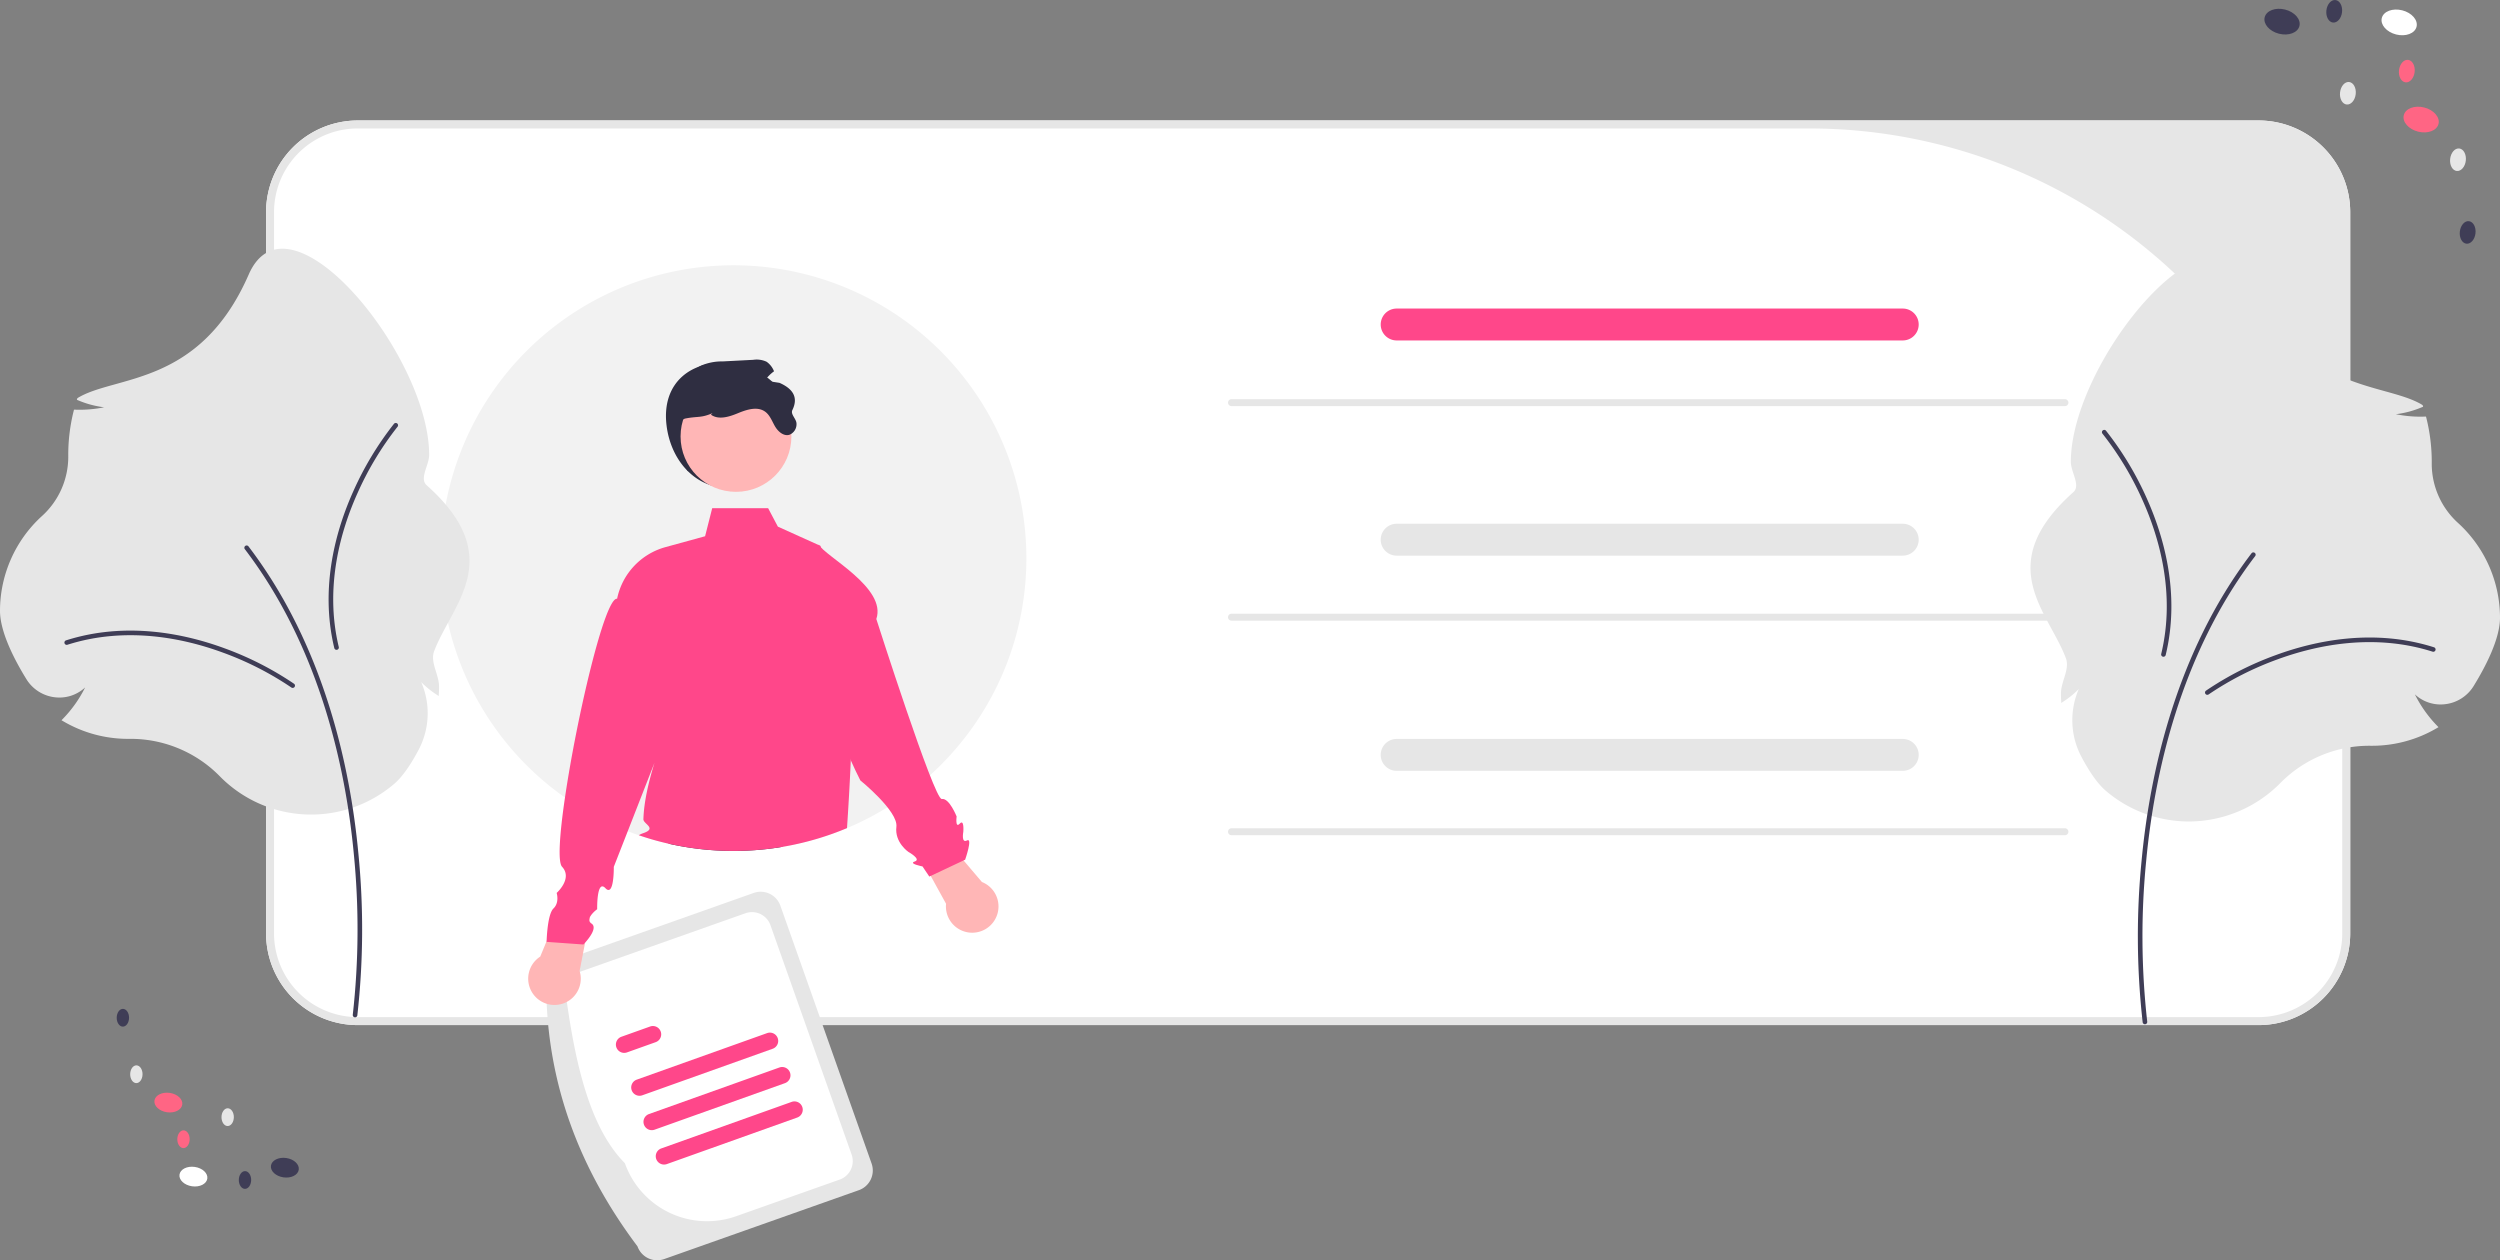 <svg xmlns="http://www.w3.org/2000/svg" width="722.452" height="364.196" viewBox="0 0 722.452 364.196" xmlns:xlink="http://www.w3.org/1999/xlink" role="img" artist="Katerina Limpitsouni" source="https://undraw.co/"><rect x="0" y="0" width="722.452" height="364.196" fill="#808080" stroke="none"/><path d="M891.457,564.133H342.148a26.516,26.516,0,0,1-26.487-26.487V329.208a26.517,26.517,0,0,1,26.487-26.487h549.309a26.517,26.517,0,0,1,26.487,26.487V537.646A26.516,26.516,0,0,1,891.457,564.133Z" transform="translate(-238.774 -267.902)" fill="#fff"/><path d="M891.457,564.133H342.148a26.516,26.516,0,0,1-26.487-26.487V329.208a26.517,26.517,0,0,1,26.487-26.487h549.309a26.517,26.517,0,0,1,26.487,26.487V537.646A26.516,26.516,0,0,1,891.457,564.133ZM342.148,305.025a24.183,24.183,0,0,0-24.183,24.183V537.646a24.183,24.183,0,0,0,24.183,24.183h549.309a24.183,24.183,0,0,0,24.183-24.183V459.054A154.029,154.029,0,0,0,761.612,305.025Z" transform="translate(-238.774 -267.902)" fill="#e6e6e6"/><ellipse cx="294.666" cy="607.921" rx="2.825" ry="4.061" transform="translate(-588.121 544.086) rotate(-81.722)" fill="#fff"/><ellipse cx="321.092" cy="605.343" rx="2.825" ry="4.061" transform="translate(-562.949 568.029) rotate(-81.722)" fill="#3f3d56"/><ellipse cx="287.43" cy="586.528" rx="2.825" ry="4.061" transform="translate(-573.145 518.612) rotate(-81.722)" fill="#ff6584"/><ellipse cx="278.18" cy="578.336" rx="2.567" ry="1.785" transform="translate(-541.016 584.233) rotate(-89.567)" fill="#e6e6e6"/><ellipse cx="274.286" cy="562.013" rx="2.567" ry="1.785" transform="translate(-528.559 564.141) rotate(-89.567)" fill="#3f3d56"/><ellipse cx="304.567" cy="590.74" rx="2.567" ry="1.785" transform="translate(-527.232 622.93) rotate(-89.567)" fill="#e6e6e6"/><ellipse cx="291.797" cy="597.115" rx="2.567" ry="1.785" transform="translate(-546.281 616.488) rotate(-89.567)" fill="#ff6584"/><ellipse cx="309.574" cy="608.9" rx="2.567" ry="1.785" transform="translate(-540.424 645.959) rotate(-89.567)" fill="#3f3d56"/><ellipse cx="932.083" cy="274.371" rx="3.601" ry="5.177" transform="translate(198.373 842.589) rotate(-75.779)" fill="#fff"/><ellipse cx="898.239" cy="274.153" rx="3.601" ry="5.177" transform="translate(173.054 809.618) rotate(-75.779)" fill="#3f3d56"/><ellipse cx="938.434" cy="302.45" rx="3.601" ry="5.177" transform="translate(175.945 869.926) rotate(-75.779)" fill="#ff6584"/><ellipse cx="949.079" cy="314.056" rx="3.272" ry="2.276" transform="translate(292.799 954.489) rotate(-83.624)" fill="#e6e6e6"/><ellipse cx="951.862" cy="335.264" rx="3.272" ry="2.276" transform="matrix(0.111, -0.994, 0.994, 0.111, 274.197, 976.107)" fill="#3f3d56"/><ellipse cx="917.262" cy="294.848" rx="3.272" ry="2.276" transform="translate(283.604 905.793) rotate(-83.624)" fill="#e6e6e6"/><ellipse cx="934.294" cy="288.45" rx="3.272" ry="2.276" transform="translate(305.104 917.032) rotate(-83.624)" fill="#ff6584"/><ellipse cx="913.311" cy="271.163" rx="3.272" ry="2.276" transform="translate(303.631 880.812) rotate(-83.624)" fill="#3f3d56"/><path d="M535.375,429.186a84.291,84.291,0,0,1-21.627,56.497v.012a86.56,86.56,0,0,1-6.242,6.265,83.405,83.405,0,0,1-7.025,5.7q-2.557,1.865-5.251,3.524-3.196,1.986-6.576,3.674-2.505,1.261-5.113,2.349a84.486,84.486,0,0,1-32.786,6.599,84.498,84.498,0,0,1-18.898-2.119,81.105,81.105,0,0,1-8.476-2.418c-1.071-.357-2.142-.748-3.201-1.163a83.499,83.499,0,0,1-18.138-9.731,84.618,84.618,0,1,1,133.331-69.188Z" transform="translate(-238.774 -267.902)" fill="#f2f2f2"/><path d="M788.633,366.284h-146.252a4.606,4.606,0,0,1,0-9.213h146.252a4.606,4.606,0,0,1,0,9.213Z" transform="translate(-238.774 -267.902)" fill="#ff478a"/><path d="M788.633,428.47h-146.252a4.606,4.606,0,0,1,0-9.213h146.252a4.606,4.606,0,0,1,0,9.213Z" transform="translate(-238.774 -267.902)" fill="#e6e6e6"/><path d="M788.633,490.656h-146.252a4.606,4.606,0,0,1,0-9.213h146.252a4.606,4.606,0,0,1,0,9.213Z" transform="translate(-238.774 -267.902)" fill="#e6e6e6"/><path d="M422.995,628.076c-16.511-21.961-26.054-46.519-26.366-74.518a6.041,6.041,0,0,1,3.676-7.702l56.277-19.912a6.041,6.041,0,0,1,7.702,3.676l26.366,74.518a6.041,6.041,0,0,1-3.676,7.702L430.696,631.752A6.041,6.041,0,0,1,422.995,628.076Z" transform="translate(-238.774 -267.902)" fill="#e6e6e6"/><path d="M419.348,604.041c-9.93-10.04-14.181-27.948-16.951-47.907a5.658,5.658,0,0,1,3.443-7.213l48.366-17.113a5.658,5.658,0,0,1,7.213,3.443l23.463,66.311a5.658,5.658,0,0,1-3.443,7.213L451.476,619.376A25.202,25.202,0,0,1,419.348,604.041Z" transform="translate(-238.774 -267.902)" fill="#fff"/><path d="M462.066,570.973,424.39,584.421a2.4,2.4,0,1,1-1.614-4.521L460.452,566.452a2.4,2.4,0,1,1,1.614,4.521Z" transform="translate(-238.774 -267.902)" fill="#ff478a"/><path d="M428.254,569.066l-8.289,2.959a2.4,2.4,0,1,1-1.614-4.521l8.289-2.959a2.4,2.4,0,1,1,1.614,4.521Z" transform="translate(-238.774 -267.902)" fill="#ff478a"/><path d="M469.16,590.849l-37.676,13.448a2.4,2.4,0,0,1-1.614-4.521l37.676-13.448a2.4,2.4,0,0,1,1.614,4.521Z" transform="translate(-238.774 -267.902)" fill="#ff478a"/><path d="M465.613,580.911l-37.676,13.448a2.4,2.4,0,0,1-1.614-4.521l37.676-13.448a2.4,2.4,0,1,1,1.614,4.521Z" transform="translate(-238.774 -267.902)" fill="#ff478a"/><path d="M431.402,390.902c1.227,9.899,8.086,18.061,18.061,18.061a18.061,18.061,0,0,0,18.061-18.061c0-9.975-8.129-17.138-18.061-18.061C438.924,371.863,429.826,378.193,431.402,390.902Z" transform="translate(-238.774 -267.902)" fill="#2f2e41"/><path d="M465.185,512.572a85.234,85.234,0,0,1-33.327-.887C437.052,508.818,452.806,510.58,465.185,512.572Z" transform="translate(-238.774 -267.902)" fill="#2f2e41"/><path d="M394.891,544.34l8.675-20.966,6.835,3.797-4.128,21.327a7.596,7.596,0,1,1-11.383-4.159Z" transform="translate(-238.774 -267.902)" fill="#ffb6b6"/><path d="M484.636,487.606v.012c-.311,7.301-.737,14.245-1.094,19.589a84.486,84.486,0,0,1-32.786,6.599,84.498,84.498,0,0,1-18.898-2.119,81.105,81.105,0,0,1-8.476-2.418,5.229,5.229,0,0,1,1.244-.587c4.146-1.405.046-2.683.081-4.019.127-4.883,1.474-10.744,3.213-16.364L420.181,508.104l-4.031,10.295s.138,8.89-2.418,6.173c-2.568-2.718-2.384,6.08-2.384,6.08a8.011,8.011,0,0,0-2.027,2.096,1.778,1.778,0,0,0-.242,1.232v.012a1.539,1.539,0,0,0,.645.806c1.739,1.175-.76,4.284-1.866,5.516-.299.334-.495.53-.495.53l-10.629-.76v-.207c.046-1.255.334-7.865,1.981-9.443,1.808-1.739.921-4.491.921-4.491s4.721-4.18,1.555-7.577c-1.267-1.37-.702-9.489.852-19.992,3.397-23.17,11.539-57.948,15.063-57.453a19.547,19.547,0,0,1,13.946-14.902l11.481-3.155,2.05-8.096h16.168l2.81,5.32,11.781,5.32.15.069.369.161.138.438s-.012.012,0,.012l6.553,20.579C485.499,450.052,485.384,469.837,484.636,487.606Z" transform="translate(-238.774 -267.902)" fill="#ff478a"/><path d="M512.168,529.073l-10.948-19.874,7.236-2.964,14.072,16.549a7.596,7.596,0,1,1-10.36,6.288Z" transform="translate(-238.774 -267.902)" fill="#ffb6b6"/><path d="M475.344,425.25c1.948,3.499,19.758,12.499,16.671,21.534,0,0,16.732,52.348,18.908,52.006s4.299,5.066,4.299,5.066-.462,3.529.896,2.063,1.032,2.378,1.032,2.378-.65,3.393,1.073,2.471-.542,5.571-.542,5.571L507.326,521.213l-1.968-2.929s-4.205-.801-2.226-1.435-1.861-2.769-1.861-2.769-4.016-2.73-3.457-7.25-10.423-13.408-10.423-13.408c-7.55-14.906-11.68-30.21-11.666-45.997Z" transform="translate(-238.774 -267.902)" fill="#ff478a"/><circle cx="212.685" cy="126.118" r="16.015" fill="#ffb6b6"/><path d="M434.875,395.765c.507,3.48,3.473,8.336,2.779,8.336s-5.633-14.347-.695-15.282c3.582-.679,4.383-.083,7.731-1.535l-.472.445c2.216,1.612,5.3.618,7.829-.431,2.535-1.042,5.613-2.035,7.836-.431,1.396,1.007,1.987,2.758,2.855,4.244.868,1.493,2.473,2.904,4.126,2.445a3.266,3.266,0,0,0,2.084-3.23c-.007-1.375-1.798-2.684-1.195-3.918,1.787-3.657.18-6.149-3.716-7.87q-2.126-.323-4.251-.66a12.057,12.057,0,0,1,2.667-2.681,6.095,6.095,0,0,0-2.153-2.758,6.76,6.76,0,0,0-3.848-.556q-4.397.229-8.787.458a15.5,15.5,0,0,0-6.349,1.236c-2.417,1.243-4.001,3.668-5.154,6.134C433.576,385.255,433.986,389.715,434.875,395.765Z" transform="translate(-238.774 -267.902)" fill="#2f2e41"/><path d="M835.501,385.26H594.65a1,1,0,0,1,0-2H835.501a1,1,0,0,1,0,2Z" transform="translate(-238.774 -267.902)" fill="#e6e6e6"/><path d="M835.501,447.26H594.65a1,1,0,0,1,0-2H835.501a1,1,0,0,1,0,2Z" transform="translate(-238.774 -267.902)" fill="#e6e6e6"/><path d="M835.501,509.26H594.65a1,1,0,0,1,0-2H835.501a1,1,0,0,1,0,2Z" transform="translate(-238.774 -267.902)" fill="#e6e6e6"/><path d="M871.35,505.296a36.998,36.998,0,0,1-24.046-8.879c-2.235-1.914-4.617-5.24-7.079-9.887a22.611,22.611,0,0,1-.717-19.52,25.945,25.945,0,0,1-4.285,3.514l-.783.521-.045-.939c-.03-.611-.045-1.22-.045-1.81,0-3.476,2.629-7.004,1.417-10.217-5.111-13.542-21.32-27.001,2.172-47.96,2.173-1.939-.73-5.815-.73-8.749,0-28.748,40.63-78.482,52.146-52.136,14.201,32.492,38.669,29.017,49.508,35.728l.157.475-.463.187a27.945,27.945,0,0,1-7.425,1.975,35.407,35.407,0,0,0,8.279.694l.431-.015.105.419a52.374,52.374,0,0,1,1.555,12.674l-.002.462a23.093,23.093,0,0,0,7.628,17.219A37.084,37.084,0,0,1,961.226,446.416c0,6.094-4.142,14.094-7.617,19.732a11.158,11.158,0,0,1-8.191,5.247,10.897,10.897,0,0,1-8.794-2.841,36.036,36.036,0,0,0,6.355,8.997l.474.489-.589.343a36.971,36.971,0,0,1-18.638,5.033l-.383-.001a36.091,36.091,0,0,0-25.891,10.568A37.279,37.279,0,0,1,871.35,505.296Z" transform="translate(-238.774 -267.902)" fill="#e6e6e6"/><path d="M858.62,563.89a.665.665,0,0,1-.658-.572,222.787,222.787,0,0,1-.31-46.711c2.297-24.512,9.672-59.817,31.766-88.813a.665.665,0,1,1,1.059.807c-21.903,28.745-29.219,63.792-31.5,88.131a221.28,221.28,0,0,0,.303,46.399.666.666,0,0,1-.66.759Z" transform="translate(-238.774 -267.902)" fill="#3f3d56"/><path d="M876.65,468.695a.665.665,0,0,1-.392-1.204,91.709,91.709,0,0,1,20.246-10.306c11.17-4.089,28.156-7.797,45.643-2.231a.665.665,0,1,1-.404,1.268c-17.128-5.451-33.807-1.805-44.782,2.213a90.203,90.203,0,0,0-19.921,10.133A.663.663,0,0,1,876.65,468.695Z" transform="translate(-238.774 -267.902)" fill="#3f3d56"/><path d="M846.196,392.845a.665.665,0,0,1,1.172-.477,91.71,91.71,0,0,1,11.738,19.451c4.883,10.847,9.804,27.522,5.513,45.364a.665.665,0,1,1-1.294-.311c4.203-17.477-.634-33.849-5.432-44.506A90.203,90.203,0,0,0,846.351,393.225.663.663,0,0,1,846.196,392.845Z" transform="translate(-238.774 -267.902)" fill="#3f3d56"/><path d="M302.048,491.984A36.091,36.091,0,0,0,276.157,481.416l-.383.001A36.971,36.971,0,0,1,257.136,476.384l-.589-.343.474-.489a36.036,36.036,0,0,0,6.355-8.997,10.897,10.897,0,0,1-8.794,2.841,11.158,11.158,0,0,1-8.191-5.247c-3.475-5.638-7.617-13.638-7.617-19.732a37.084,37.084,0,0,1,12.099-27.364,23.093,23.093,0,0,0,7.628-17.219l-.002-.462a52.374,52.374,0,0,1,1.555-12.674l.105-.419.431.015a35.406,35.406,0,0,0,8.279-.694,27.945,27.945,0,0,1-7.425-1.975l-.463-.187.157-.475c10.839-6.711,35.306-3.236,49.508-35.728,11.515-26.347,52.146,23.388,52.146,52.136,0,2.933-2.903,6.81-.73,8.749,23.493,20.959,7.283,34.417,2.172,47.959-1.213,3.213,1.417,6.74,1.417,10.217,0,.59-.015,1.199-.045,1.81l-.045.939-.783-.521a25.944,25.944,0,0,1-4.285-3.514,22.611,22.611,0,0,1-.717,19.52c-2.462,4.647-4.844,7.973-7.079,9.887a36.963,36.963,0,0,1-50.648-2.433Z" transform="translate(-238.774 -267.902)" fill="#e6e6e6"/><path d="M341.38,561.891a.665.665,0,0,0,.658-.572,222.787,222.787,0,0,0,.31-46.711c-2.297-24.512-9.672-59.817-31.766-88.813a.665.665,0,1,0-1.059.807c21.903,28.745,29.219,63.792,31.5,88.131a221.28,221.28,0,0,1-.303,46.399.666.666,0,0,0,.66.759Z" transform="translate(-238.774 -267.902)" fill="#3f3d56"/><path d="M323.35,466.696a.665.665,0,0,0,.392-1.204,91.709,91.709,0,0,0-20.246-10.306c-11.17-4.089-28.156-7.797-45.643-2.231a.665.665,0,1,0,.404,1.268c17.128-5.451,33.807-1.805,44.782,2.213a90.203,90.203,0,0,1,19.921,10.133A.663.663,0,0,0,323.35,466.696Z" transform="translate(-238.774 -267.902)" fill="#3f3d56"/><path d="M353.804,390.846a.665.665,0,0,0-1.172-.477,91.71,91.71,0,0,0-11.738,19.451c-4.883,10.847-9.804,27.522-5.513,45.364a.665.665,0,1,0,1.294-.311c-4.203-17.477.634-33.849,5.432-44.506A90.202,90.202,0,0,1,353.649,391.226.663.663,0,0,0,353.804,390.846Z" transform="translate(-238.774 -267.902)" fill="#3f3d56"/></svg>
